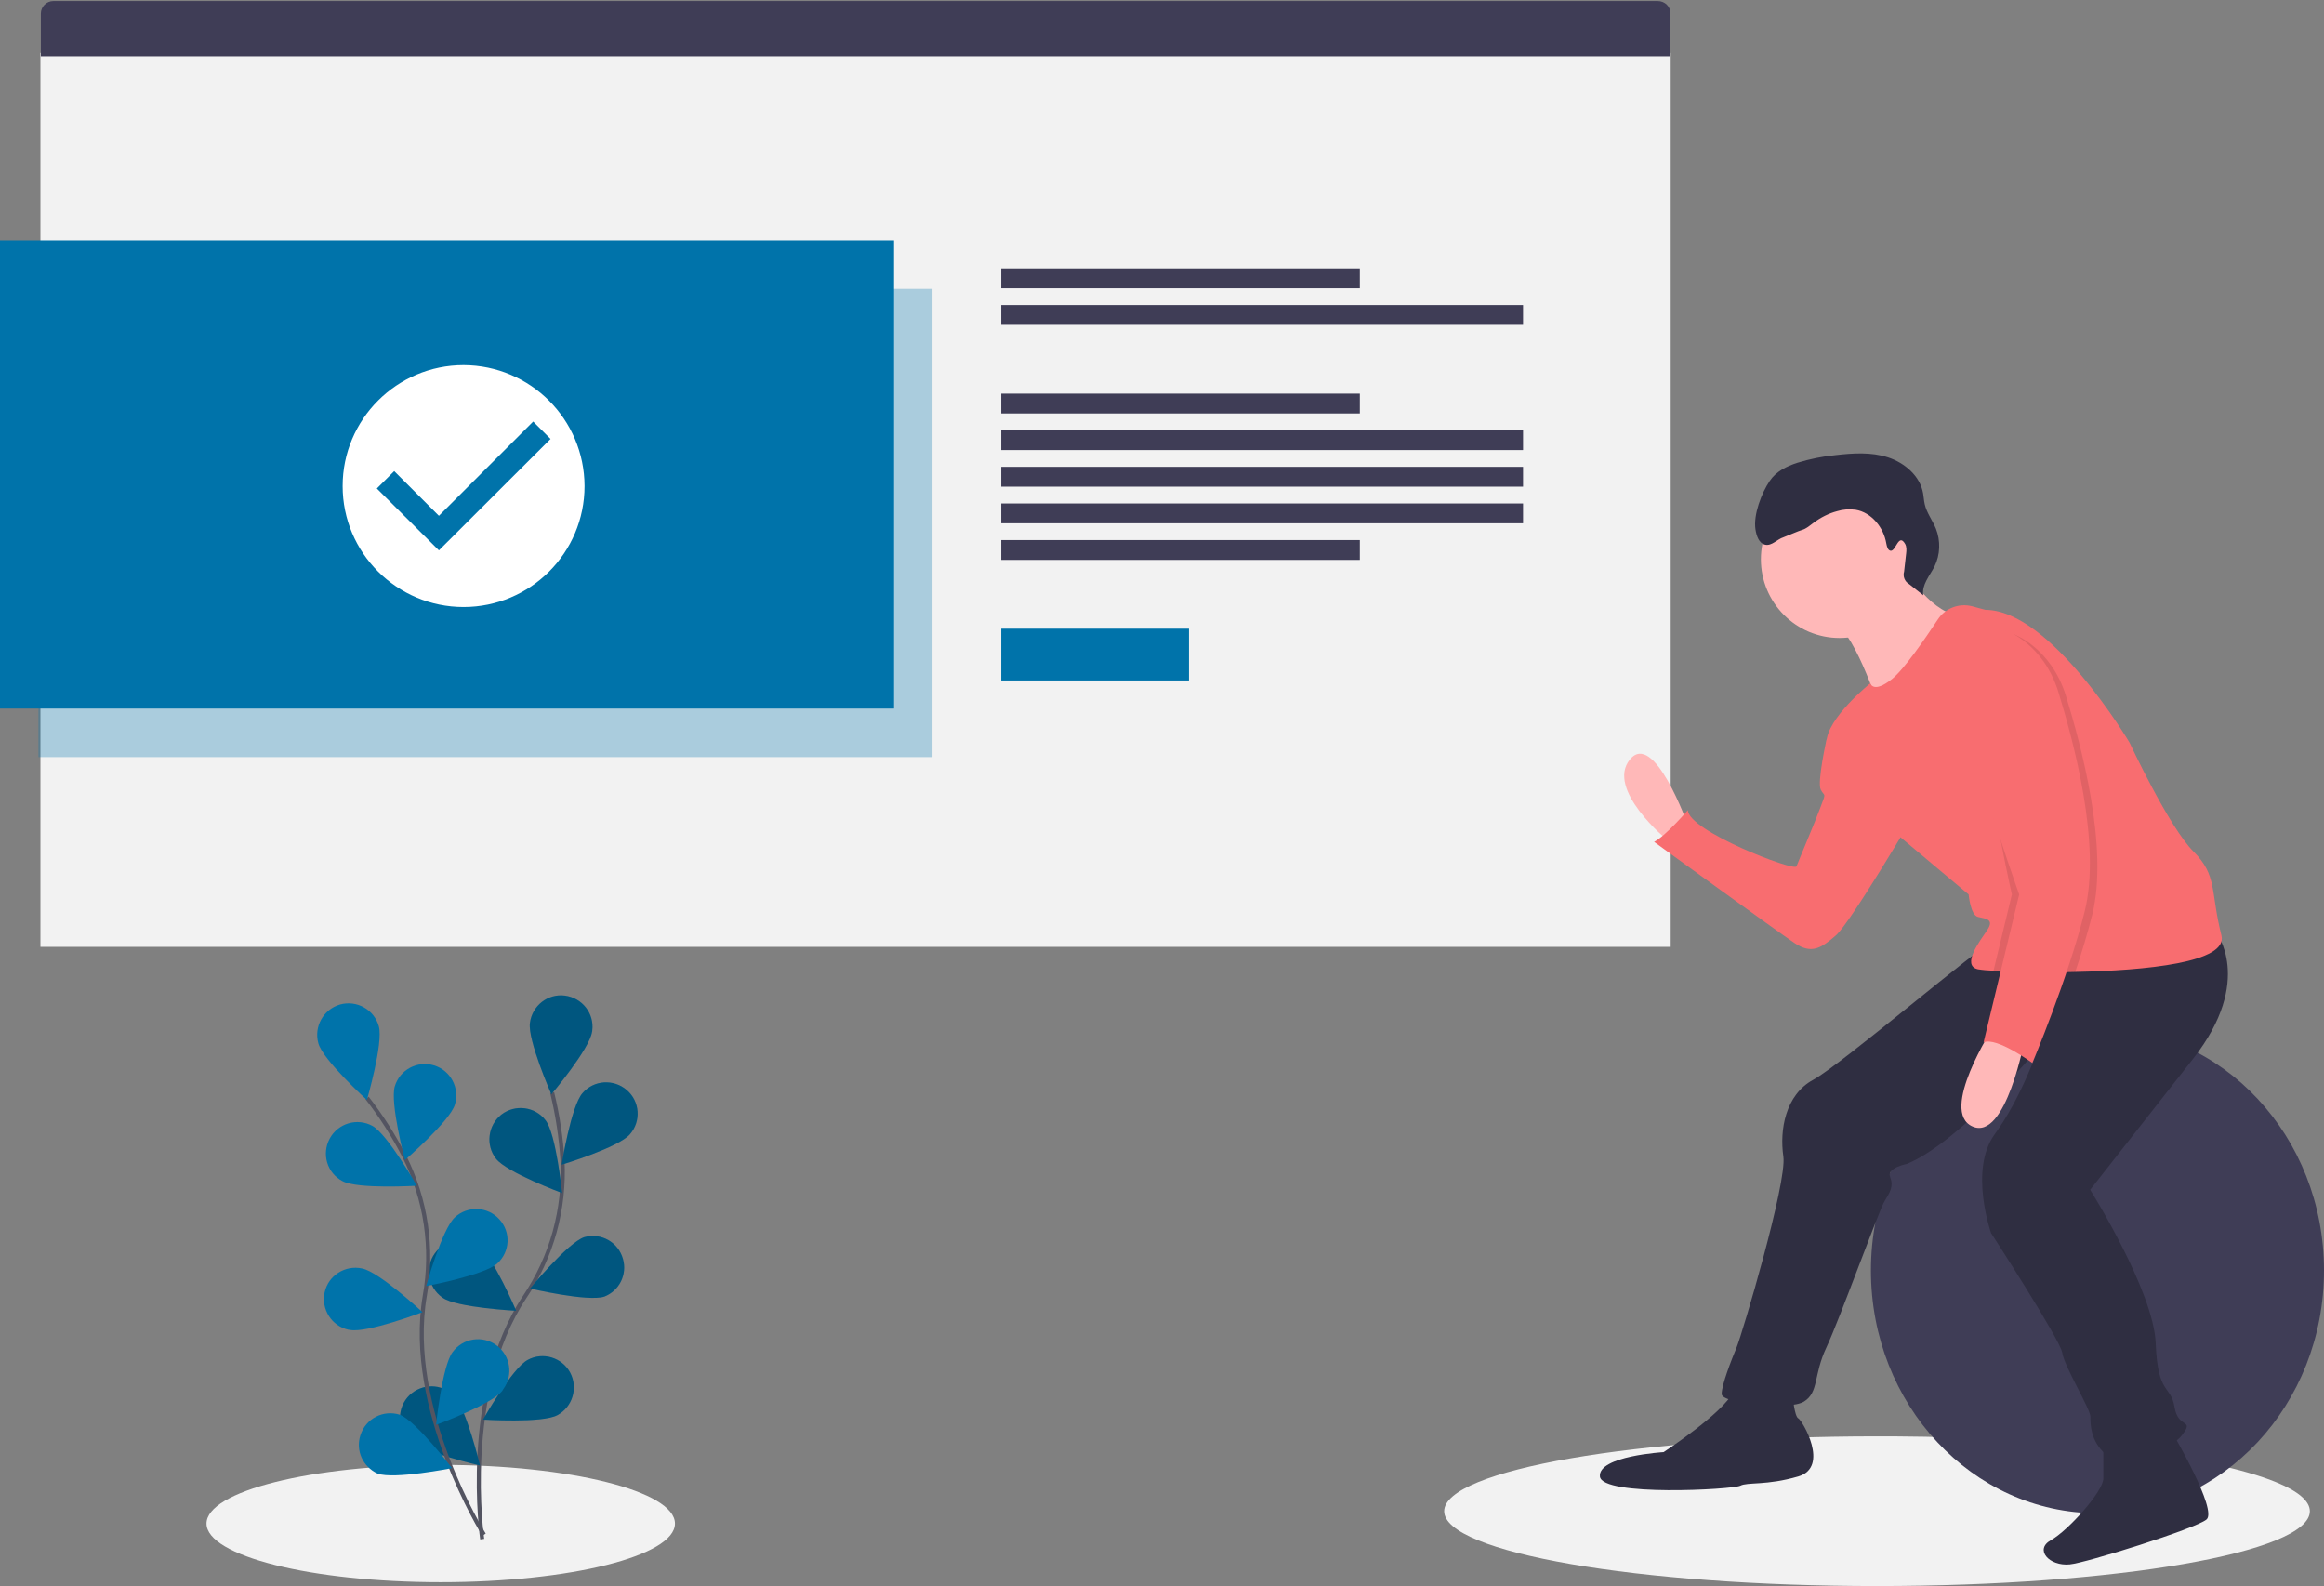 <?xml version="1.0" encoding="utf-8"?>
<!-- Generator: Adobe Illustrator 24.0.1, SVG Export Plug-In . SVG Version: 6.00 Build 0)  -->
<svg version="1.1" id="a4efc002-80f6-4f30-a290-092c25b18b21"
	 xmlns="http://www.w3.org/2000/svg" xmlns:xlink="http://www.w3.org/1999/xlink" x="0px" y="0px" viewBox="0 0 1149 784.1"
	 style="enable-background:new 0 0 1149 784.1;" xml:space="preserve">
<rect x="0" y="0" width="1149" height="784.1" fill="#808080" stroke="none"/>
<style type="text/css">
	.st0{fill:#F2F2F2;}
	.st1{fill:#3F3D56;}
	.st2{fill:#A8A8A8;}
	.st3{opacity:0.2;enable-background:new    ;}
	.st4{opacity:0.3;fill:#0073AA;enable-background:new    ;}
	.st5{fill:#0073AA;}
	.st6{fill:#FFB8B8;}
	.st7{fill:#F86D70;}
	.st8{fill:#2F2E41;}
	.st9{opacity:0.1;enable-background:new    ;}
	.st10{fill:#FFFFFF;}
	.st11{fill:none;stroke:#535461;stroke-width:2;stroke-miterlimit:10;}
	.st12{opacity:0.25;enable-background:new    ;}
</style>
<title>done</title>
<path class="st0" d="M928,710.1c2.6,0,5.3,0,7.9,0c85.2,0.5,157.8,9.7,189.3,22.6c10.8,4.4,16.8,9.3,16.8,14.4
	c0,20.4-95.8,37-214,37s-214-16.6-214-37S809.8,710.1,928,710.1z"/>
<ellipse class="st1" cx="1037" cy="628.1" rx="112" ry="120"/>
<path class="st2" d="M795.3,188.1c-4.2,1.3-23-1.2-36.7-4.9s8-15.8,10-19.8s16.2,3.1,19.2,6.6s15.1,7.1,15.1,7.1
	S799.6,186.8,795.3,188.1z"/>
<path class="st3" d="M754.3,178.3c-0.6,2.1,0.4,3.8,4.3,4.9c13.7,3.7,32.5,6.1,36.7,4.9s7.6-10.9,7.6-10.9s-0.1,0-0.4-0.1
	c-1.1,2.7-3.8,8.5-7,9.5c-4.2,1.3-23-1.2-36.7-4.9C755.8,180.9,754.5,179.7,754.3,178.3z"/>
<rect x="20" y="26.1" class="st0" width="806" height="442"/>
<rect x="19" y="142.8" class="st4" width="442" height="231.5"/>
<rect x="495" y="132.7" class="st1" width="177.3" height="9.8"/>
<rect x="495" y="150.8" class="st1" width="258" height="9.8"/>
<rect x="495" y="194.6" class="st1" width="177.3" height="9.8"/>
<rect x="495" y="267" class="st1" width="177.3" height="9.8"/>
<rect x="495" y="212.7" class="st1" width="258" height="9.8"/>
<rect x="495" y="230.8" class="st1" width="258" height="9.8"/>
<rect x="495" y="248.9" class="st1" width="258" height="9.8"/>
<rect x="495" y="310.8" class="st5" width="92.8" height="25.6"/>
<path class="st6" d="M824.3,415.3c0,0-30.5-25-18.5-39.8s28.7,32.4,28.7,32.4L824.3,415.3z"/>
<path class="st7" d="M946.5,402.4c0,0-31.5,53.7-38.9,60.1s-12,9.3-20.4,3.7c-8.3-5.6-69.4-50-69.4-50c5.6-2.8,16.7-15.7,16.7-15.7
	c0,10.2,52.7,30.5,53.7,27.8s9.3-22.2,12-29.6c2.8-7.4,1.9-4.6,0-8.3c-1.9-3.7,2.9-25,2.9-25l10-3.7L946.5,402.4z"/>
<path class="st8" d="M856.7,688.3c-4.6,10.2-34.2,29.6-34.2,29.6s-32.4,1.9-31.5,12s65.7,6.5,69.4,4.6s13,0,28.7-4.6
	s1.9-27.8,0-28.7s-2.8-11.1-2.8-11.1S861.3,678.1,856.7,688.3z"/>
<path class="st8" d="M1039.9,714.2v16.7c0,6.5-17.6,25.9-25.9,30.5s-0.9,13,9.3,12c7.9-0.7,62-17.6,67.6-22.2
	c5.6-4.6-16.7-42.6-16.7-42.6L1039.9,714.2z"/>
<path class="st8" d="M984.4,466.2c-3.7,0-74,60.1-87.9,67.6s-16.7,25-14.8,37.9s-20.4,87.9-23.1,94.4s-7.4,18.5-7.4,23.1
	s33.3,8.3,40.7,3.7s4.6-13,11.1-26.8s25.9-67.6,28.7-72.2c2.8-4.6,4.6-7.4,2.8-12s8.3-6.5,8.3-6.5c26.8-11.1,65-57.3,65-57.3
	s-8.6,24.9-21.5,42.5c-13,17.6-1.9,49-1.9,49s34.2,52.7,35.2,59.2c0.9,6.5,13.9,27.8,13.9,31.5s0,12,7.4,18.5s31.5-0.9,37.9-9.3
	s-1.9-2.8-3.7-13.9s-8.3-5.6-9.3-31.5s-32.4-75.9-32.4-75.9l50.9-64.8c30.5-38.9,11.1-62.9,11.1-62.9S988.1,466.2,984.4,466.2z"/>
<circle class="st6" cx="909.5" cy="276.5" r="38.9"/>
<path class="st6" d="M904.8,307c11.1,1.9,24.1,42.6,24.1,42.6s53.7-42.6,38.9-45.3S941,280.2,941,280.2S893.7,305.2,904.8,307z"/>
<path class="st7" d="M924.7,337.8c0,0,1.4,5.3,10.7-2.1c6-4.8,16.2-19.7,22.7-29.5c3.6-5.5,10.4-8.1,16.8-6.5l6.7,1.8
	c32.4,0,71.3,65.7,71.3,65.7s19.4,41.6,31.5,53.7c12,12,8.3,19.4,13.9,41.6c3.3,13.3-37.2,17.3-72.2,18c-2.7,0.1-5.4,0.1-8.1,0.1
	c-9.3,0.1-17.9-0.1-24.7-0.3c-2.9-0.1-5.5-0.2-7.8-0.4c-2.5-0.1-5.1-0.3-7.6-0.7c-8.3-1.9,0.9-13.9,4.6-19.4s-0.9-5.6-4.6-6.5
	s-4.6-11.1-4.6-11.1l-34.2-28.7c0,0-36.1-34.2-36.1-46.3C903,355.2,924.7,337.8,924.7,337.8z"/>
<path class="st6" d="M1001.1,513.4c0,0-9.3,50.9-25.9,43.5c-16.7-7.4,10.2-49,10.2-49L1001.1,513.4z"/>
<path class="st8" d="M941.9,268.9c0.8,1.4,0.7,3.2,0.5,4.8l-1,8.9c-0.7,2.3,0.3,4.9,2.4,6.1l7.1,5.6c-0.9-5.1,3.1-9.6,5.5-14.2
	c2.9-5.9,3.1-12.7,0.7-18.8c-1.7-4.1-4.5-7.7-5.5-12c-0.4-1.8-0.5-3.6-0.8-5.4c-1.5-8.6-9.1-15.1-17.4-17.8s-17.2-2.1-25.9-1.1
	c-6.4,0.6-12.7,1.9-18.9,3.8c-5.3,1.7-10.5,4.3-13.6,8.9c-4.1,6-8.2,16.8-7.1,24c0.5,3.2,1.7,6.9,4.8,7.6c3.3,0.7,5.9-2.7,9.1-3.7
	c1.4-0.5,7.6-3.2,9.1-3.6c2.2-0.6,4-2.3,5.8-3.6c3.5-2.6,7.4-4.6,11.6-5.7c2.9-0.9,6-1.1,9.1-0.7c7.9,1.3,13.9,8.8,15.2,16.7
	c0.3,1.5,0.7,3.4,2.2,3.6C937.4,272.4,938.7,263.4,941.9,268.9z"/>
<path class="st9" d="M974.2,324.6c12-8.3,21.3-11.1,21.3-11.1s18.5,6.5,25.9,30.5s21.3,75,13,108.3c-2.3,9.1-5.2,18.8-8.4,28.2
	c-12.3,0.2-24,0.1-32.7-0.2l8.7-36.2C1002,444,962.2,333,974.2,324.6z"/>
<path class="st9" d="M984.9,337.1c12-8.3,5.6,7.4,5.6,7.4s16.2-26.4,23.6-2.3c7.4,24.1,21.3,75,13,108.3c-2.4,9.7-5.7,20.2-9,30.1
	c-9.3,0.1-17.9-0.1-24.7-0.3c-2.9-0.1-5.5-0.2-7.8-0.4l9.1-37.7C994.6,442.2,972.9,345.5,984.9,337.1z"/>
<path class="st7" d="M970.5,322.8c-12,8.3,27.8,119.4,27.8,119.4l-17.6,73.1c6.5-2.8,24.1,10.2,24.1,10.2s17.6-41.6,25.9-75
	c8.3-33.3-5.6-84.2-13-108.3c-7.4-24.1-25.9-30.5-25.9-30.5S982.6,314.4,970.5,322.8z"/>
<rect y="118.8" class="st5" width="442" height="231.5"/>
<ellipse class="st10" cx="229.2" cy="239.1" rx="50" ry="50.1"/>
<path class="st10" d="M229.2,180.5c-33,0-59.8,26.8-59.8,59.8s26.8,59.8,59.8,59.8s59.8-26.8,59.8-59.8
	C288.9,207.3,262.2,180.6,229.2,180.5z"/>
<polygon class="st5" points="217,272.1 186.3,241.5 194.9,232.9 217,255 263.6,208.4 272.2,217 "/>
<g>
	<ellipse class="st0" cx="217.9" cy="753.2" rx="115.8" ry="29"/>
	<path class="st11" d="M238.4,760.9c0,0-10.5-72.2,21-119.7c13.4-19.8,19.9-43.5,18.7-67.4c-0.7-11.3-2.4-22.6-5.1-33.6"/>
	<path class="st5" d="M292.7,510.1c-1.2,8.5-20.1,30.9-20.1,30.9s-11.8-26.8-10.6-35.3c1.1-8.5,8.8-14.6,17.3-13.5
		s14.6,8.8,13.5,17.3C292.8,509.8,292.8,510,292.7,510.1L292.7,510.1z"/>
	<path class="st5" d="M311.4,560.8c-5.6,6.5-33.7,15-33.7,15s4.6-29,10.3-35.4c5.6-6.5,15.4-7.1,21.9-1.5S317.1,554.3,311.4,560.8
		L311.4,560.8L311.4,560.8z"/>
	<path class="st5" d="M298.8,641c-8.1,2.7-36.7-4-36.7-4s18.6-22.7,26.8-25.4c8.3-2.3,16.8,2.5,19.1,10.8
		C310.2,630.1,306.2,638.1,298.8,641z"/>
	<path class="st5" d="M275.6,699.6c-7.5,4.1-36.8,2.2-36.8,2.2s14.5-25.5,22.1-29.5c7.5-4.1,17-1.2,21,6.3S283.1,695.5,275.6,699.6
		L275.6,699.6L275.6,699.6z"/>
	<path class="st5" d="M245.2,572.8c5.2,6.8,32.7,17,32.7,17s-2.9-29.2-8.2-36c-5.2-6.8-15-8-21.8-2.8
		C241.2,556.3,240,566.1,245.2,572.8z"/>
	<path class="st5" d="M218.9,641.6c7,4.9,36.3,6.4,36.3,6.4s-11.5-27-18.5-31.9c-7-5-16.7-3.4-21.7,3.5s-3.4,16.7,3.5,21.7
		C218.7,641.5,218.8,641.6,218.9,641.6L218.9,641.6z"/>
	<path class="st5" d="M202.6,712c6.1,6,34.7,12.5,34.7,12.5s-6.8-28.5-12.9-34.5c-6-6.1-15.8-6.2-22-0.2c-6.1,6-6.2,15.8-0.2,22
		C202.3,711.8,202.5,711.9,202.6,712L202.6,712z"/>
	<path class="st12" d="M292.7,510.1c-1.2,8.5-20.1,30.9-20.1,30.9s-11.8-26.8-10.6-35.3c1.1-8.5,8.8-14.6,17.3-13.5
		s14.6,8.8,13.5,17.3C292.8,509.8,292.8,510,292.7,510.1L292.7,510.1z"/>
	<path class="st12" d="M311.4,560.8c-5.6,6.5-33.7,15-33.7,15s4.6-29,10.3-35.4c5.6-6.5,15.4-7.1,21.9-1.5S317.1,554.3,311.4,560.8
		L311.4,560.8L311.4,560.8z"/>
	<path class="st12" d="M298.8,641c-8.1,2.7-36.7-4-36.7-4s18.6-22.7,26.8-25.4c8.3-2.3,16.8,2.5,19.1,10.8
		C310.2,630.1,306.2,638.1,298.8,641z"/>
	<path class="st12" d="M275.6,699.6c-7.5,4.1-36.8,2.2-36.8,2.2s14.5-25.5,22.1-29.5c7.5-4.1,17-1.2,21,6.3S283.1,695.5,275.6,699.6
		L275.6,699.6L275.6,699.6z"/>
	<path class="st12" d="M245.2,572.8c5.2,6.8,32.7,17,32.7,17s-2.9-29.2-8.2-36c-5.2-6.8-15-8-21.8-2.8
		C241.2,556.3,240,566.1,245.2,572.8z"/>
	<path class="st12" d="M218.9,641.6c7,4.9,36.3,6.4,36.3,6.4s-11.5-27-18.5-31.9c-7-5-16.7-3.4-21.7,3.5s-3.4,16.7,3.5,21.7
		C218.7,641.5,218.8,641.6,218.9,641.6L218.9,641.6z"/>
	<path class="st12" d="M202.6,712c6.1,6,34.7,12.5,34.7,12.5s-6.8-28.5-12.9-34.5c-6-6.1-15.8-6.2-22-0.2c-6.1,6-6.2,15.8-0.2,22
		C202.3,711.8,202.5,711.9,202.6,712L202.6,712z"/>
	<path class="st11" d="M239.3,758.7c0,0-38.8-61.8-29.3-118c4.2-23.5,0.6-47.8-10.2-69.2c-5.2-10.1-11.3-19.7-18.3-28.7"/>
	<path class="st5" d="M187.3,507.4c2.3,8.3-5.9,36.4-5.9,36.4s-21.7-19.7-24-28s2.5-16.8,10.7-19.2
		C176.4,494.3,185,499.1,187.3,507.4L187.3,507.4z"/>
	<path class="st5" d="M224.9,546.1c-2.5,8.2-24.7,27.4-24.7,27.4s-7.5-28.3-5-36.5s11.2-12.8,19.4-10.3S227.4,537.9,224.9,546.1
		L224.9,546.1z"/>
	<path class="st5" d="M245.9,624.6c-6.3,5.8-35.2,11.2-35.2,11.2s7.8-28.2,14.2-34c6.3-5.8,16.2-5.4,22,1S252.2,618.8,245.9,624.6
		L245.9,624.6z"/>
	<path class="st5" d="M248.4,687.5c-5.2,6.8-32.8,16.9-32.8,16.9s3-29.2,8.2-36c5.1-6.9,14.8-8.4,21.7-3.3
		c6.9,5.1,8.4,14.8,3.3,21.7C248.7,687,248.5,687.2,248.4,687.5L248.4,687.5z"/>
	<path class="st5" d="M169.3,583.9c7.5,4.1,36.8,2.3,36.8,2.3s-14.5-25.5-22-29.6s-17-1.3-21.1,6.3S161.7,579.9,169.3,583.9z"/>
	<path class="st5" d="M173.1,657.5c8.4,1.6,35.8-8.8,35.8-8.8s-21.5-20-29.9-21.6c-8.4-1.8-16.7,3.5-18.5,11.8
		c-1.8,8.4,3.5,16.7,11.8,18.5C172.7,657.4,172.9,657.5,173.1,657.5z"/>
	<path class="st5" d="M186.7,728.5c8,3,36.8-2.7,36.8-2.7s-17.8-23.3-25.8-26.4c-8.2-2.6-16.9,1.9-19.5,10.1
		C175.7,717.1,179.4,725.2,186.7,728.5L186.7,728.5z"/>
</g>
<path class="st1" d="M825.9,6.7v21.1H20.2V6.7c0-3.4,2.8-6.2,6.2-6.2l0,0h793.2C823.1,0.5,825.9,3.2,825.9,6.7L825.9,6.7z"/>
</svg>
